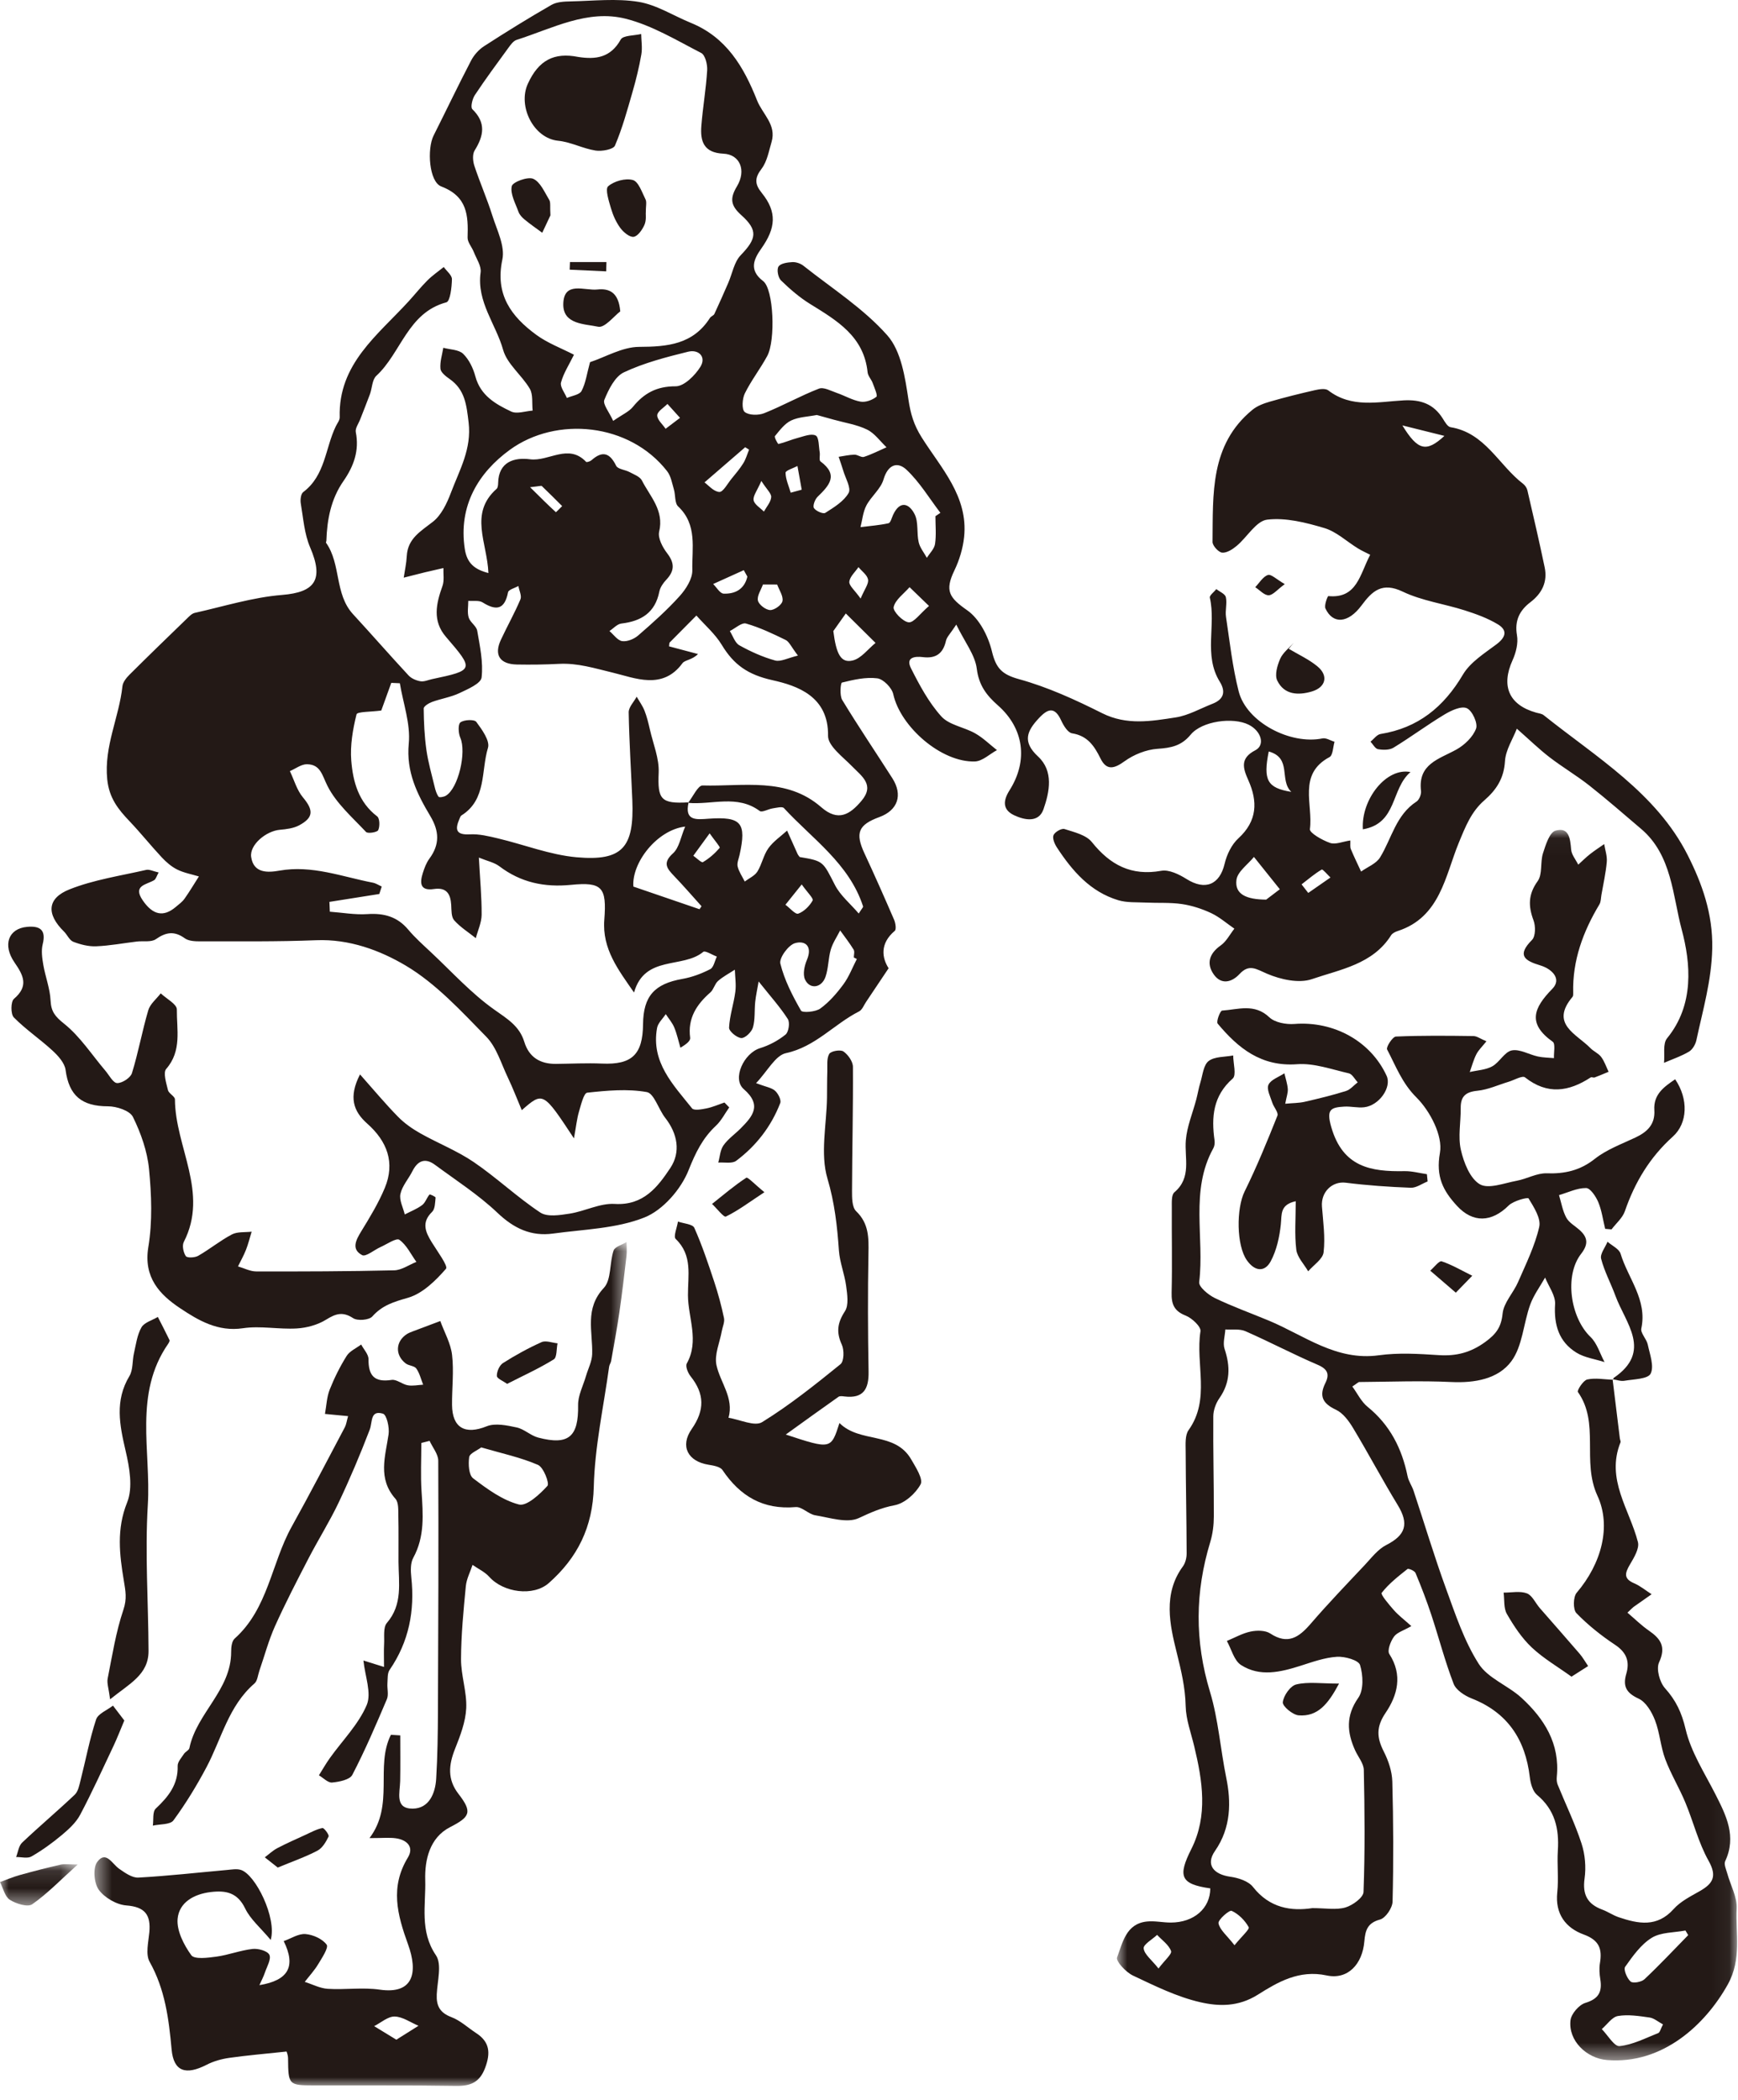 <?xml version="1.0" encoding="UTF-8"?>
<svg width="101px" height="122px" viewBox="0 0 101 122" version="1.1" xmlns="http://www.w3.org/2000/svg" xmlns:xlink="http://www.w3.org/1999/xlink">
    <!-- Generator: Sketch 60 (88103) - https://sketch.com -->
    <title>figure40</title>
    <desc>Created with Sketch.</desc>
    <defs>
        <polygon id="path-1" points="0.907 0.026 36.948 0.026 36.948 71.518 0.907 71.518"></polygon>
        <polygon id="path-3" points="0.489 0.972 31.423 0.972 31.423 50 0.489 50"></polygon>
        <polygon id="path-5" points="0 0.118 4.516 0.118 4.516 2.515 0 2.515"></polygon>
    </defs>
    <g id="页面-1" stroke="none" stroke-width="1" fill="none" fill-rule="evenodd">
        <g id="29-44" transform="translate(-951, -277)">
            <g id="figure40" transform="translate(951, 277)">
                <path d="M45.951,28.625 C46.164,28.567 46.377,28.508 46.59,28.45 C46.507,27.991 46.425,27.532 46.342,27.074 C46.098,27.204 45.649,27.338 45.651,27.465 C45.658,27.854 45.838,28.239 45.951,28.625 M44.244,27.943 C44,28.51 43.75,28.813 43.795,29.063 C43.84,29.311 44.181,29.505 44.393,29.723 C44.545,29.445 44.793,29.174 44.816,28.885 C44.834,28.672 44.558,28.436 44.244,27.943 M50.013,34.776 C50.246,34.222 50.488,33.923 50.445,33.673 C50.4,33.408 50.085,33.189 49.888,32.95 C49.697,33.231 49.388,33.5 49.356,33.798 C49.333,34.023 49.666,34.286 50.013,34.776 M75.638,51.381 C75.767,51.547 75.896,51.713 76.026,51.879 C76.457,51.58 76.887,51.281 77.317,50.982 C77.142,50.819 76.868,50.485 76.809,50.52 C76.394,50.765 76.023,51.085 75.638,51.381 M39.518,24.277 C39.2,23.925 38.993,23.696 38.787,23.468 C38.575,23.687 38.202,23.9 38.194,24.126 C38.185,24.382 38.504,24.649 38.68,24.912 C38.918,24.731 39.155,24.552 39.518,24.277 M30.805,28.306 C31.43,28.923 31.857,29.351 32.305,29.758 C32.312,29.765 32.543,29.527 32.669,29.404 C32.277,29.014 31.888,28.622 31.488,28.24 C31.454,28.208 31.346,28.25 30.805,28.306 M45.164,33.962 C44.889,33.961 44.612,33.96 44.336,33.959 C44.225,34.274 43.982,34.621 44.046,34.896 C44.101,35.134 44.502,35.437 44.757,35.444 C45.005,35.45 45.429,35.147 45.472,34.922 C45.528,34.632 45.281,34.285 45.164,33.962 M41.239,48.417 C40.827,48.982 40.558,49.35 40.29,49.718 C40.481,49.851 40.764,50.138 40.849,50.089 C41.215,49.874 41.546,49.582 41.823,49.26 C41.865,49.212 41.55,48.857 41.239,48.417 M46.59,51.385 C46.174,51.904 45.909,52.235 45.644,52.565 C45.897,52.751 46.222,53.142 46.387,53.083 C46.724,52.961 47.046,52.639 47.225,52.317 C47.289,52.203 46.916,51.847 46.59,51.385 M43.431,33.5 L43.223,33.126 C42.63,33.394 42.037,33.663 41.443,33.931 C41.645,34.127 41.841,34.481 42.05,34.49 C42.745,34.518 43.273,34.21 43.431,33.5 M83.939,25.325 C82.973,25.084 82.234,24.9 81.496,24.716 C82.395,26.183 82.888,26.294 83.939,25.325 M73.73,43.661 C73.395,45.325 73.641,45.782 75.042,46.007 C74.322,45.333 75.097,44.039 73.73,43.661 M40.94,28.027 C41.155,28.18 41.465,28.56 41.8,28.583 C42.018,28.598 42.279,28.099 42.508,27.82 C42.748,27.526 42.996,27.234 43.196,26.913 C43.345,26.673 43.422,26.388 43.531,26.123 C43.455,26.077 43.38,26.03 43.304,25.984 C42.576,26.613 41.848,27.242 40.94,28.027 M53.987,35.205 C53.484,34.719 53.171,34.417 52.857,34.114 C52.527,34.495 52.033,34.836 51.932,35.27 C51.878,35.508 52.464,36.12 52.804,36.156 C53.103,36.187 53.463,35.653 53.987,35.205 M73.58,52.268 C73.692,52.182 74.033,51.923 74.374,51.665 C73.873,51.039 73.372,50.413 72.87,49.787 C72.514,50.228 71.918,50.638 71.854,51.117 C71.743,51.966 72.441,52.259 73.58,52.268 M46.37,38.089 C45.977,37.575 45.864,37.282 45.656,37.181 C44.909,36.816 44.148,36.454 43.353,36.227 C43.102,36.155 42.729,36.506 42.412,36.664 C42.593,36.948 42.709,37.349 42.968,37.493 C43.623,37.858 44.324,38.174 45.044,38.374 C45.367,38.463 45.78,38.229 46.37,38.089 M48.427,36.665 C48.596,37.999 48.863,38.54 49.551,38.374 C50.048,38.254 50.441,37.708 50.88,37.353 C50.305,36.782 49.728,36.212 49.152,35.642 C48.91,35.982 48.669,36.324 48.427,36.665 M40.65,52.825 C40.69,52.767 40.729,52.709 40.768,52.652 C40.238,52.064 39.722,51.465 39.174,50.895 C38.755,50.459 38.489,50.136 39.112,49.576 C39.473,49.25 39.562,48.621 39.818,48.023 C38.168,48.222 36.703,50.134 36.807,51.509 C38.124,51.96 39.388,52.393 40.65,52.825 M35.634,24.454 C36.176,24.079 36.55,23.92 36.777,23.642 C37.43,22.84 38.165,22.441 39.265,22.444 C39.756,22.445 40.39,21.814 40.702,21.311 C41.057,20.734 40.605,20.281 39.984,20.435 C38.719,20.748 37.432,21.08 36.261,21.63 C35.734,21.877 35.367,22.628 35.121,23.229 C35.016,23.486 35.405,23.944 35.634,24.454 M49.794,55.716 L49.618,55.63 C49.618,55.475 49.677,55.284 49.607,55.172 C49.37,54.786 49.089,54.427 48.824,54.058 C48.638,54.427 48.393,54.78 48.279,55.171 C48.129,55.685 48.147,56.252 47.972,56.754 C47.744,57.407 47.054,57.498 46.781,56.907 C46.641,56.603 46.748,56.109 46.893,55.766 C47.227,54.98 46.797,54.624 46.198,54.797 C45.811,54.91 45.268,55.66 45.349,55.987 C45.585,56.942 46.054,57.853 46.548,58.715 C46.628,58.856 47.39,58.796 47.669,58.596 C48.187,58.221 48.63,57.708 49.014,57.187 C49.34,56.745 49.539,56.21 49.794,55.716 M54.36,29.991 C54.456,29.926 54.553,29.86 54.649,29.795 C54.003,28.95 53.445,28.011 52.68,27.292 C52.149,26.794 51.597,26.993 51.343,27.859 C51.18,28.411 50.629,28.835 50.348,29.367 C50.151,29.742 50.114,30.203 50.006,30.625 C50.55,30.558 51.099,30.518 51.633,30.401 C51.753,30.375 51.82,30.084 51.901,29.911 C52.299,29.055 52.836,29.246 53.152,29.877 C53.385,30.34 53.263,30.968 53.387,31.502 C53.46,31.824 53.698,32.108 53.862,32.409 C54.028,32.141 54.296,31.889 54.338,31.603 C54.415,31.076 54.36,30.53 54.36,29.991 M47.468,24.111 C46.946,24.213 46.414,24.222 45.975,24.431 C45.599,24.61 45.311,25.001 45.033,25.338 C44.983,25.399 45.204,25.804 45.239,25.796 C45.619,25.706 45.98,25.542 46.358,25.443 C46.707,25.352 47.144,25.171 47.402,25.304 C47.597,25.403 47.576,25.935 47.635,26.276 C47.665,26.456 47.587,26.738 47.681,26.808 C48.753,27.601 48.184,28.211 47.514,28.861 C47.359,29.011 47.219,29.389 47.3,29.518 C47.41,29.692 47.836,29.876 47.96,29.797 C48.464,29.476 49.037,29.13 49.315,28.641 C49.476,28.357 49.13,27.78 49.001,27.338 C48.923,27.069 48.825,26.806 48.736,26.54 C49.042,26.495 49.347,26.423 49.654,26.416 C49.839,26.412 50.054,26.594 50.207,26.545 C50.657,26.398 51.084,26.178 51.519,25.987 C51.146,25.635 50.828,25.172 50.388,24.958 C49.792,24.667 49.103,24.566 48.454,24.384 C48.124,24.292 47.793,24.201 47.468,24.111 M28.383,33.294 C28.314,31.518 27.244,29.834 28.861,28.399 C28.932,28.336 28.945,28.182 28.948,28.069 C28.97,26.81 29.908,26.566 30.802,26.684 C31.89,26.826 33.032,25.745 34.061,26.834 C34.097,26.871 34.297,26.806 34.375,26.737 C35.011,26.174 35.435,26.306 35.806,27.061 C35.905,27.262 36.33,27.29 36.588,27.429 C36.844,27.567 37.188,27.69 37.304,27.917 C37.777,28.85 38.603,29.649 38.305,30.891 C38.218,31.257 38.506,31.8 38.772,32.146 C39.214,32.72 39.203,33.171 38.719,33.683 C38.539,33.873 38.365,34.125 38.315,34.374 C38.072,35.597 37.269,36.09 36.111,36.227 C35.866,36.255 35.647,36.511 35.416,36.663 C35.661,36.87 35.887,37.209 36.156,37.249 C36.449,37.291 36.847,37.128 37.085,36.922 C37.923,36.196 38.757,35.454 39.497,34.632 C39.863,34.227 40.244,33.629 40.233,33.127 C40.205,31.865 40.538,30.484 39.41,29.425 C39.202,29.23 39.26,28.765 39.162,28.435 C39.055,28.073 38.99,27.661 38.769,27.377 C36.581,24.568 32.332,24.168 29.628,26.134 C27.802,27.462 26.627,29.388 27.011,31.897 C27.138,32.73 27.585,33.086 28.383,33.294 M22.157,41.281 C21.556,41.365 20.76,41.34 20.719,41.503 C20.502,42.374 20.343,43.302 20.413,44.19 C20.511,45.414 20.834,46.606 21.918,47.431 C22.07,47.546 22.081,48.01 21.979,48.231 C21.922,48.357 21.373,48.444 21.271,48.336 C20.471,47.485 19.541,46.675 19.03,45.661 C18.718,45.04 18.631,44.411 17.838,44.402 C17.509,44.398 17.177,44.66 16.846,44.801 C17.093,45.316 17.251,45.905 17.606,46.329 C18.223,47.066 18.233,47.5 17.376,47.955 C17.052,48.126 16.644,48.177 16.269,48.209 C15.461,48.278 14.496,49.085 14.596,49.787 C14.734,50.753 15.576,50.7 16.237,50.583 C18.132,50.249 19.872,50.936 21.664,51.282 C21.845,51.317 22.011,51.43 22.183,51.507 C22.137,51.651 22.089,51.796 22.042,51.94 C21.076,52.093 20.11,52.246 19.144,52.399 C19.152,52.589 19.16,52.779 19.168,52.969 C19.894,53.022 20.626,53.157 21.346,53.109 C22.307,53.044 23.089,53.252 23.725,54.012 C24.122,54.485 24.59,54.899 25.042,55.323 C26.252,56.456 27.38,57.707 28.721,58.656 C29.473,59.19 30.185,59.607 30.466,60.524 C30.743,61.431 31.391,61.818 32.309,61.811 C33.2,61.803 34.093,61.754 34.981,61.793 C36.716,61.868 37.352,61.279 37.369,59.506 C37.385,57.873 38.036,57.159 39.656,56.874 C40.215,56.776 40.769,56.567 41.274,56.308 C41.474,56.205 41.534,55.829 41.658,55.577 C41.387,55.477 40.977,55.21 40.867,55.303 C39.681,56.292 37.467,55.468 36.845,57.665 C35.93,56.342 34.986,55.134 35.118,53.436 C35.264,51.546 34.996,51.231 33.18,51.41 C31.638,51.562 30.266,51.275 29.021,50.331 C28.721,50.104 28.309,50.023 27.828,49.825 C27.896,51.074 27.995,52.11 27.989,53.145 C27.986,53.599 27.77,54.052 27.651,54.505 C27.224,54.166 26.75,53.87 26.393,53.468 C26.22,53.272 26.239,52.882 26.221,52.577 C26.182,51.929 25.947,51.542 25.213,51.652 C24.395,51.774 24.393,51.286 24.571,50.723 C24.663,50.431 24.776,50.127 24.956,49.883 C25.561,49.06 25.531,48.292 25.006,47.413 C24.24,46.13 23.596,44.843 23.755,43.198 C23.864,42.058 23.429,40.865 23.236,39.696 C23.07,39.689 22.904,39.682 22.738,39.674 C22.535,40.236 22.332,40.799 22.157,41.281 M34.288,21.042 C35.195,20.741 36.168,20.157 37.141,20.153 C38.807,20.147 40.276,20.006 41.258,18.47 C41.317,18.376 41.47,18.335 41.514,18.24 C41.793,17.645 42.056,17.042 42.319,16.44 C42.556,15.896 42.66,15.226 43.046,14.826 C43.96,13.878 44.072,13.389 43.079,12.499 C42.468,11.95 42.396,11.54 42.824,10.83 C43.388,9.893 42.996,8.972 42.042,8.929 C40.889,8.877 40.685,8.203 40.758,7.3 C40.844,6.225 41.031,5.157 41.096,4.082 C41.116,3.744 40.982,3.197 40.749,3.078 C39.323,2.345 37.905,1.482 36.376,1.092 C34.151,0.524 32.097,1.656 30.024,2.316 C29.829,2.378 29.669,2.608 29.535,2.792 C28.876,3.694 28.212,4.593 27.595,5.524 C27.448,5.746 27.333,6.231 27.449,6.344 C28.257,7.129 28.115,7.888 27.583,8.742 C27.446,8.962 27.477,9.36 27.566,9.632 C27.888,10.606 28.305,11.55 28.613,12.528 C28.878,13.367 29.359,14.304 29.193,15.08 C28.76,17.118 29.712,18.387 31.163,19.452 C31.821,19.935 32.618,20.229 33.355,20.61 C33.07,21.192 32.746,21.683 32.602,22.222 C32.535,22.474 32.818,22.819 32.943,23.122 C33.237,22.992 33.677,22.939 33.795,22.716 C34.036,22.263 34.103,21.717 34.288,21.042 M40.017,46.615 C39.76,47.72 40.49,47.614 41.179,47.566 C43.079,47.433 43.393,47.802 42.978,49.67 C42.929,49.896 42.817,50.143 42.868,50.348 C42.942,50.652 43.136,50.928 43.279,51.216 C43.529,51.027 43.857,50.886 44.014,50.637 C44.277,50.217 44.367,49.681 44.653,49.282 C44.937,48.884 45.372,48.594 45.74,48.257 C45.941,48.707 46.14,49.158 46.345,49.606 C46.375,49.673 46.427,49.731 46.471,49.792 C47.87,50.025 47.818,50.051 48.525,51.427 C48.835,52.027 49.404,52.493 49.903,53.074 C50.084,52.786 50.171,52.707 50.156,52.661 C49.349,50.175 47.218,48.75 45.555,46.949 C45.458,46.843 45.123,46.934 44.904,46.966 C44.643,47.005 44.286,47.219 44.148,47.117 C42.839,46.147 41.372,46.772 39.985,46.646 C40.268,46.292 40.559,45.627 40.832,45.635 C43.186,45.703 45.699,45.129 47.722,46.896 C48.712,47.761 49.394,47.318 50.059,46.533 C50.848,45.602 50.088,45.107 49.509,44.515 C48.976,43.97 48.111,43.334 48.12,42.75 C48.156,40.452 46.327,39.838 44.888,39.518 C43.453,39.198 42.64,38.618 41.945,37.468 C41.561,36.833 40.969,36.326 40.47,35.762 C39.951,36.284 39.431,36.805 38.915,37.33 C38.893,37.352 38.901,37.405 38.88,37.552 C39.432,37.699 39.998,37.849 40.563,37.999 C40.213,38.351 39.799,38.341 39.66,38.531 C38.505,40.112 36.891,39.387 35.621,39.083 C34.571,38.832 33.578,38.513 32.484,38.57 C31.672,38.612 30.856,38.623 30.043,38.608 C29.044,38.59 28.697,38.053 29.108,37.172 C29.475,36.384 29.905,35.623 30.243,34.823 C30.33,34.617 30.171,34.308 30.125,34.046 C29.917,34.166 29.555,34.255 29.524,34.41 C29.325,35.417 28.846,35.5 28.046,35 C27.832,34.866 27.494,34.934 27.213,34.909 C27.214,35.233 27.146,35.579 27.236,35.876 C27.322,36.158 27.685,36.369 27.732,36.645 C27.888,37.545 28.09,38.476 27.987,39.361 C27.946,39.714 27.183,40.04 26.697,40.27 C26.199,40.506 25.632,40.591 25.108,40.782 C24.917,40.852 24.62,41.035 24.622,41.164 C24.63,41.964 24.667,42.77 24.778,43.562 C24.881,44.284 25.084,44.992 25.256,45.703 C25.305,45.908 25.368,46.125 25.487,46.29 C25.528,46.346 25.786,46.303 25.904,46.234 C26.636,45.812 27.119,43.698 26.749,42.861 C26.633,42.599 26.609,42.077 26.758,41.968 C26.973,41.811 27.564,41.787 27.679,41.941 C28.009,42.386 28.482,43.042 28.358,43.448 C27.948,44.787 28.287,46.456 26.815,47.377 C26.758,47.414 26.731,47.507 26.7,47.577 C26.43,48.195 26.493,48.52 27.306,48.475 C27.847,48.445 28.408,48.585 28.944,48.712 C30.468,49.074 31.966,49.669 33.507,49.806 C36.177,50.042 36.858,49.238 36.746,46.496 C36.677,44.792 36.564,43.091 36.535,41.387 C36.53,41.087 36.837,40.781 36.999,40.478 C37.154,40.749 37.343,41.007 37.456,41.294 C37.595,41.646 37.683,42.02 37.768,42.389 C37.959,43.222 38.313,44.067 38.277,44.893 C38.211,46.437 38.393,46.714 40.017,46.615 M20.921,62.422 C21.728,63.331 22.399,64.138 23.132,64.884 C23.504,65.264 23.961,65.583 24.427,65.846 C25.452,66.424 26.57,66.86 27.537,67.52 C28.87,68.429 30.055,69.557 31.399,70.448 C31.807,70.718 32.543,70.598 33.105,70.511 C33.989,70.373 34.867,69.895 35.723,69.947 C37.397,70.048 38.223,68.959 38.956,67.857 C39.568,66.933 39.378,65.866 38.656,64.944 C38.268,64.449 38.014,63.524 37.584,63.448 C36.463,63.25 35.272,63.359 34.125,63.484 C33.924,63.506 33.763,64.192 33.645,64.59 C33.526,64.995 33.484,65.422 33.354,66.138 C31.56,63.42 31.56,63.42 30.322,64.5 C30.039,63.832 29.799,63.203 29.51,62.598 C29.124,61.79 28.857,60.846 28.259,60.234 C26.803,58.747 25.343,57.15 23.584,56.104 C22.075,55.208 20.292,54.548 18.373,54.626 C16.127,54.717 13.876,54.687 11.628,54.692 C11.328,54.692 10.964,54.676 10.74,54.515 C10.135,54.077 9.647,54.152 9.056,54.566 C8.788,54.753 8.325,54.658 7.952,54.703 C7.163,54.797 6.378,54.947 5.587,54.979 C5.145,54.997 4.677,54.877 4.26,54.717 C4.036,54.631 3.911,54.312 3.719,54.123 C2.691,53.113 2.722,52.191 4.05,51.667 C5.459,51.11 7.001,50.883 8.491,50.541 C8.68,50.497 8.91,50.622 9.219,50.69 C9.1,50.901 9.062,51.075 8.958,51.137 C8.503,51.408 7.694,51.44 8.3,52.318 C8.883,53.163 9.497,53.299 10.212,52.695 C10.389,52.545 10.588,52.404 10.72,52.219 C11.018,51.799 11.281,51.355 11.558,50.921 C11.137,50.793 10.69,50.714 10.301,50.521 C9.966,50.355 9.661,50.091 9.403,49.815 C8.763,49.13 8.177,48.395 7.531,47.716 C6.866,47.019 6.341,46.365 6.231,45.276 C6.038,43.359 6.921,41.684 7.115,39.87 C7.14,39.632 7.343,39.381 7.526,39.198 C8.625,38.104 9.739,37.025 10.854,35.947 C10.992,35.814 11.146,35.647 11.318,35.608 C13.006,35.231 14.685,34.703 16.394,34.565 C18.323,34.41 18.825,33.668 18.022,31.8 C17.685,31.016 17.625,30.109 17.479,29.251 C17.443,29.038 17.482,28.694 17.622,28.589 C18.904,27.628 18.897,26.046 19.514,24.769 C19.598,24.595 19.746,24.415 19.741,24.242 C19.653,21.136 21.96,19.466 23.761,17.491 C24.125,17.092 24.462,16.666 24.845,16.285 C25.132,16 25.471,15.769 25.788,15.514 C25.957,15.751 26.269,15.991 26.263,16.224 C26.253,16.691 26.162,17.505 25.94,17.565 C23.689,18.167 23.311,20.507 21.868,21.836 C21.624,22.062 21.628,22.548 21.497,22.906 C21.317,23.397 21.118,23.881 20.93,24.368 C20.836,24.614 20.633,24.884 20.676,25.104 C20.889,26.178 20.557,27.088 19.961,27.946 C19.234,28.99 19.006,30.179 18.967,31.42 C18.966,31.458 18.93,31.511 18.946,31.532 C19.83,32.779 19.432,34.506 20.515,35.683 C21.6,36.861 22.653,38.069 23.743,39.243 C23.908,39.421 24.189,39.54 24.434,39.581 C24.647,39.617 24.886,39.504 25.112,39.456 C27.555,38.939 27.56,38.911 25.916,37.002 C25.118,36.076 25.343,35.075 25.713,34.046 C25.825,33.732 25.756,33.353 25.769,33.003 C25.419,33.083 25.068,33.16 24.72,33.244 C24.3,33.346 23.881,33.455 23.462,33.561 C23.523,33.145 23.617,32.731 23.638,32.313 C23.691,31.282 24.45,30.869 25.159,30.312 C25.653,29.925 25.975,29.233 26.209,28.615 C26.703,27.307 27.417,26.083 27.232,24.542 C27.11,23.528 27.024,22.641 26.126,22.017 C25.908,21.866 25.617,21.639 25.596,21.425 C25.558,21.027 25.696,20.613 25.761,20.206 C26.154,20.313 26.658,20.307 26.915,20.556 C27.258,20.89 27.499,21.396 27.626,21.871 C27.924,22.984 28.805,23.483 29.708,23.91 C30.04,24.067 30.533,23.884 30.953,23.855 C30.906,23.427 30.986,22.923 30.787,22.584 C30.323,21.795 29.471,21.156 29.238,20.327 C28.818,18.828 27.692,17.532 27.93,15.827 C27.982,15.456 27.686,15.032 27.533,14.639 C27.421,14.353 27.164,14.074 27.173,13.798 C27.215,12.513 27.163,11.415 25.643,10.833 C24.929,10.559 24.809,8.646 25.198,7.875 C25.927,6.427 26.624,4.963 27.373,3.525 C27.543,3.199 27.823,2.882 28.132,2.683 C29.416,1.853 30.718,1.047 32.044,0.286 C32.355,0.107 32.786,0.088 33.163,0.081 C34.481,0.053 35.826,-0.102 37.109,0.108 C38.159,0.28 39.131,0.913 40.143,1.326 C42.209,2.167 43.219,3.875 43.996,5.836 C44.311,6.633 45.134,7.245 44.838,8.247 C44.68,8.78 44.58,9.38 44.26,9.801 C43.845,10.346 43.854,10.697 44.272,11.214 C45.165,12.318 45.086,13.248 44.243,14.438 C43.824,15.03 43.492,15.683 44.347,16.33 C44.961,16.795 45.078,19.77 44.587,20.681 C44.185,21.425 43.656,22.101 43.284,22.857 C43.133,23.164 43.096,23.787 43.277,23.935 C43.52,24.134 44.077,24.14 44.41,24.006 C45.488,23.576 46.509,23 47.59,22.58 C47.865,22.473 48.291,22.713 48.635,22.831 C49.098,22.99 49.538,23.255 50.013,23.336 C50.305,23.386 50.691,23.243 50.93,23.053 C51.016,22.984 50.813,22.524 50.714,22.253 C50.635,22.038 50.441,21.846 50.419,21.632 C50.206,19.543 48.639,18.625 47.082,17.663 C46.466,17.283 45.904,16.797 45.384,16.291 C45.216,16.127 45.129,15.662 45.241,15.487 C45.361,15.301 45.759,15.244 46.041,15.229 C46.256,15.217 46.521,15.306 46.692,15.442 C48.349,16.756 50.181,17.921 51.564,19.483 C52.369,20.393 52.598,21.925 52.793,23.221 C52.918,24.048 53.101,24.681 53.56,25.411 C54.681,27.191 56.274,28.839 56.027,31.199 C55.958,31.862 55.752,32.542 55.462,33.143 C54.887,34.336 55.166,34.729 56.214,35.462 C56.916,35.954 57.432,36.966 57.642,37.839 C57.877,38.814 58.213,39.182 59.214,39.458 C60.882,39.917 62.492,40.655 64.047,41.435 C65.478,42.153 66.902,41.901 68.328,41.681 C69.061,41.567 69.751,41.165 70.458,40.89 C71.117,40.634 71.247,40.192 70.883,39.604 C69.933,38.069 70.677,36.332 70.307,34.724 C70.277,34.594 70.553,34.394 70.685,34.226 C70.879,34.38 71.196,34.506 71.238,34.694 C71.319,35.059 71.19,35.466 71.247,35.842 C71.464,37.292 71.624,38.76 71.985,40.175 C72.44,41.954 74.976,43.285 76.854,42.901 C77.065,42.858 77.319,43.027 77.554,43.097 C77.462,43.402 77.461,43.88 77.263,43.986 C75.401,44.98 76.317,46.744 76.122,48.17 C76.092,48.391 76.843,48.817 77.293,48.973 C77.609,49.083 78.029,48.895 78.471,48.83 C78.48,49.044 78.449,49.204 78.5,49.328 C78.683,49.771 78.895,50.202 79.097,50.637 C79.472,50.368 79.976,50.179 80.199,49.816 C80.875,48.716 81.12,47.347 82.317,46.571 C82.476,46.468 82.602,46.151 82.579,45.954 C82.389,44.379 83.629,44.106 84.635,43.548 C85.109,43.284 85.597,42.818 85.778,42.332 C85.893,42.022 85.555,41.285 85.24,41.146 C84.92,41.003 84.331,41.278 83.944,41.511 C82.936,42.118 81.988,42.824 80.983,43.438 C80.747,43.583 80.374,43.577 80.082,43.527 C79.916,43.499 79.789,43.243 79.644,43.09 C79.838,42.936 80.014,42.679 80.226,42.645 C82.408,42.295 83.899,41.08 85.014,39.195 C85.439,38.476 86.258,37.964 86.958,37.439 C87.507,37.028 87.625,36.622 87.041,36.271 C86.45,35.914 85.777,35.672 85.114,35.46 C83.92,35.08 82.636,34.908 81.519,34.375 C80.317,33.799 79.745,34.334 79.12,35.178 C78.351,36.214 77.461,36.284 77.027,35.356 C76.94,35.17 77.153,34.628 77.191,34.632 C78.868,34.793 79.023,33.365 79.626,32.232 C79.406,32.119 79.148,32.005 78.91,31.859 C78.26,31.46 77.666,30.89 76.963,30.68 C75.889,30.36 74.717,30.062 73.639,30.191 C73.001,30.268 72.479,31.202 71.872,31.711 C71.634,31.912 71.296,32.131 71.023,32.108 C70.812,32.089 70.462,31.705 70.464,31.487 C70.496,28.708 70.303,25.839 72.785,23.807 C73.065,23.577 73.443,23.438 73.799,23.335 C74.663,23.085 75.538,22.868 76.415,22.668 C76.664,22.612 77.022,22.553 77.188,22.681 C78.546,23.726 80.088,23.342 81.57,23.261 C82.565,23.207 83.313,23.469 83.846,24.321 C83.965,24.513 84.122,24.792 84.296,24.82 C86.307,25.145 87.095,27.023 88.505,28.103 C88.621,28.191 88.727,28.343 88.76,28.484 C89.106,29.974 89.453,31.464 89.765,32.962 C89.94,33.803 89.616,34.468 88.934,34.989 C88.306,35.468 88.008,36.059 88.156,36.912 C88.235,37.367 88.099,37.918 87.901,38.354 C87.218,39.857 87.685,40.956 89.271,41.404 C89.42,41.446 89.596,41.461 89.709,41.552 C92.764,43.994 96.245,46.063 98.075,49.68 C98.9,51.311 99.546,53.08 99.503,55.104 C99.463,56.971 98.959,58.672 98.582,60.432 C98.529,60.679 98.358,60.978 98.151,61.1 C97.699,61.368 97.188,61.538 96.701,61.749 C96.75,61.265 96.621,60.636 96.878,60.323 C98.475,58.374 98.252,55.959 97.726,53.996 C97.203,52.042 97.162,49.681 95.376,48.163 C94.379,47.315 93.393,46.453 92.366,45.643 C91.622,45.057 90.799,44.572 90.047,43.994 C89.442,43.528 88.892,42.991 88.148,42.336 C87.917,42.935 87.498,43.568 87.458,44.226 C87.398,45.22 86.964,45.885 86.259,46.499 C85.499,47.159 85.163,48.02 84.77,48.975 C83.989,50.875 83.694,53.292 81.23,54.09 C81.088,54.136 80.917,54.218 80.842,54.336 C79.778,56.027 77.891,56.319 76.238,56.887 C75.48,57.147 74.418,56.909 73.632,56.573 C73.003,56.305 72.599,55.981 72.032,56.591 C71.573,57.085 70.965,57.222 70.538,56.618 C70.097,55.993 70.265,55.403 70.938,54.93 C71.268,54.698 71.472,54.286 71.733,53.955 C71.285,53.647 70.867,53.278 70.382,53.05 C69.848,52.801 69.265,52.61 68.684,52.525 C67.993,52.424 67.281,52.473 66.579,52.439 C66.046,52.413 65.486,52.452 64.987,52.302 C63.357,51.812 62.309,50.596 61.416,49.231 C61.283,49.027 61.146,48.698 61.224,48.519 C61.305,48.334 61.691,48.112 61.86,48.166 C62.421,48.347 63.116,48.506 63.449,48.922 C64.515,50.254 65.74,50.906 67.486,50.592 C67.935,50.512 68.521,50.799 68.949,51.068 C70.035,51.753 70.879,51.407 71.167,50.181 C71.292,49.65 71.573,49.066 71.967,48.706 C73.07,47.695 73.097,46.565 72.542,45.326 C72.225,44.618 72.058,44.051 72.95,43.59 C73.536,43.287 73.297,42.472 72.562,42.104 C71.654,41.651 69.847,41.889 69.192,42.684 C68.656,43.334 68.057,43.453 67.272,43.505 C66.611,43.55 65.889,43.838 65.347,44.231 C64.732,44.677 64.299,44.769 63.953,44.067 C63.592,43.336 63.201,42.748 62.3,42.605 C62.054,42.566 61.805,42.156 61.671,41.864 C61.298,41.048 60.903,41.157 60.377,41.721 C59.681,42.464 59.394,43.09 60.322,43.95 C61.238,44.799 60.994,46.001 60.64,47.017 C60.364,47.808 59.553,47.656 58.935,47.366 C58.254,47.044 58.285,46.519 58.666,45.917 C59.762,44.188 59.504,42.313 57.987,40.978 C57.331,40.4 56.883,39.816 56.764,38.855 C56.664,38.052 56.07,37.31 55.572,36.289 C55.229,36.814 55.022,37.005 54.972,37.231 C54.805,37.975 54.382,38.271 53.631,38.178 C53.171,38.121 52.617,38.183 52.936,38.818 C53.433,39.805 53.972,40.814 54.703,41.623 C55.16,42.128 56.028,42.243 56.669,42.607 C57.128,42.867 57.515,43.251 57.935,43.581 C57.51,43.811 57.09,44.225 56.656,44.24 C54.71,44.307 52.327,42.229 51.91,40.332 C51.828,39.958 51.336,39.456 50.982,39.411 C50.313,39.325 49.598,39.493 48.928,39.657 C48.847,39.676 48.785,40.406 48.944,40.668 C49.877,42.205 50.886,43.695 51.854,45.21 C52.48,46.188 52.176,47.078 51.103,47.471 C49.872,47.921 49.688,48.4 50.237,49.581 C50.831,50.857 51.401,52.145 51.959,53.437 C52.042,53.63 52.097,53.997 51.996,54.083 C51.108,54.834 51.263,55.668 51.64,56.254 C51.127,57.022 50.73,57.616 50.332,58.208 C50.202,58.399 50.107,58.668 49.925,58.761 C48.473,59.496 47.388,60.818 45.673,61.187 C45.058,61.319 44.61,62.222 43.937,62.931 C44.519,63.151 44.844,63.193 45.042,63.374 C45.222,63.536 45.411,63.907 45.342,64.087 C44.817,65.446 43.944,66.573 42.783,67.441 C42.544,67.621 42.094,67.518 41.741,67.545 C41.835,67.208 41.851,66.816 42.042,66.546 C42.304,66.173 42.704,65.898 43.032,65.569 C43.736,64.864 44.302,64.215 43.221,63.276 C42.532,62.678 43.224,61.186 44.172,60.896 C44.7,60.734 45.223,60.454 45.651,60.107 C45.833,59.96 45.913,59.409 45.783,59.206 C45.339,58.514 44.781,57.896 44.086,57.022 C44.001,57.52 43.923,57.864 43.887,58.212 C43.836,58.707 43.89,59.227 43.755,59.694 C43.679,59.958 43.303,60.322 43.079,60.31 C42.818,60.295 42.358,59.91 42.368,59.705 C42.402,59.007 42.64,58.322 42.732,57.624 C42.788,57.204 42.718,56.767 42.704,56.338 C42.375,56.553 42.018,56.737 41.726,56.995 C41.532,57.166 41.474,57.491 41.28,57.66 C40.476,58.362 39.957,59.164 40.107,60.292 C40.128,60.445 39.964,60.624 39.54,60.872 C39.424,60.477 39.339,60.069 39.181,59.691 C39.066,59.414 38.856,59.176 38.689,58.92 C38.515,59.187 38.237,59.434 38.184,59.723 C37.822,61.715 39.124,63.025 40.218,64.396 C40.329,64.535 40.781,64.453 41.059,64.396 C41.415,64.324 41.754,64.172 42.1,64.055 C42.193,64.15 42.286,64.245 42.378,64.34 C42.123,64.699 41.918,65.112 41.602,65.407 C40.826,66.132 40.417,66.977 40.016,67.985 C39.576,69.094 38.525,70.307 37.447,70.735 C35.811,71.385 33.927,71.423 32.139,71.669 C30.867,71.844 29.863,71.372 28.908,70.462 C27.807,69.416 26.504,68.58 25.274,67.672 C24.706,67.253 24.273,67.431 23.966,68.045 C23.741,68.493 23.372,68.898 23.27,69.366 C23.191,69.728 23.427,70.158 23.522,70.558 C23.862,70.381 24.229,70.242 24.531,70.015 C24.72,69.874 24.798,69.59 24.96,69.4 C24.982,69.374 25.318,69.528 25.313,69.579 C25.284,69.864 25.287,70.237 25.111,70.408 C24.481,71.02 24.719,71.572 25.09,72.174 C25.408,72.693 26.054,73.557 25.917,73.715 C25.313,74.41 24.552,75.156 23.707,75.4 C22.891,75.635 22.216,75.832 21.637,76.485 C21.448,76.698 20.779,76.752 20.523,76.585 C19.916,76.187 19.513,76.322 18.951,76.67 C18.461,76.974 17.83,77.147 17.249,77.182 C16.209,77.245 15.138,77.016 14.119,77.169 C12.66,77.389 11.518,76.707 10.464,76.004 C9.281,75.217 8.328,74.215 8.62,72.451 C8.864,70.978 8.806,69.424 8.661,67.927 C8.56,66.888 8.189,65.835 7.725,64.893 C7.546,64.528 6.78,64.276 6.281,64.276 C4.749,64.276 4.009,63.655 3.811,62.164 C3.758,61.759 3.382,61.343 3.054,61.041 C2.327,60.37 1.493,59.812 0.803,59.11 C0.615,58.919 0.621,58.194 0.81,58.033 C1.677,57.294 1.369,56.678 0.847,55.924 C0.134,54.893 0.494,53.948 1.572,53.85 C2.296,53.783 2.695,54.002 2.482,54.856 C2.388,55.23 2.449,55.662 2.516,56.055 C2.636,56.751 2.906,57.434 2.939,58.13 C2.971,58.78 3.204,59.06 3.727,59.478 C4.656,60.22 5.332,61.277 6.117,62.2 C6.342,62.463 6.571,62.919 6.808,62.926 C7.099,62.934 7.584,62.62 7.668,62.348 C8.04,61.146 8.261,59.899 8.617,58.693 C8.725,58.327 9.093,58.038 9.341,57.713 C9.67,58.025 10.281,58.34 10.277,58.649 C10.265,59.811 10.578,61.051 9.66,62.102 C9.468,62.321 9.663,62.925 9.76,63.333 C9.807,63.535 10.165,63.693 10.166,63.873 C10.18,66.641 12.152,69.289 10.681,72.156 C10.573,72.368 10.655,72.77 10.799,72.98 C10.877,73.093 11.325,73.073 11.519,72.961 C12.189,72.577 12.795,72.078 13.476,71.72 C13.799,71.551 14.237,71.606 14.624,71.559 C14.515,71.914 14.427,72.276 14.292,72.62 C14.163,72.949 13.986,73.258 13.83,73.577 C14.181,73.678 14.533,73.868 14.885,73.869 C17.559,73.875 20.234,73.868 22.908,73.805 C23.342,73.794 23.767,73.486 24.197,73.315 C23.878,72.872 23.629,72.331 23.208,72.031 C23.031,71.906 22.487,72.287 22.117,72.451 C21.748,72.615 21.259,73.036 21.045,72.922 C20.409,72.585 20.674,72.061 20.988,71.547 C21.49,70.731 21.994,69.901 22.361,69.02 C22.974,67.547 22.497,66.305 21.339,65.279 C20.533,64.564 20.245,63.741 20.921,62.422" id="Fill-1" fill="#231916"></path>
                <g id="编组" transform="translate(64, 48.19)">
                    <mask id="mask-2" fill="white">
                        <use xlink:href="#path-1"></use>
                    </mask>
                    <g id="Clip-4"></g>
                    <path d="M3.324,66.178 C3.689,65.691 4.116,65.338 4.053,65.163 C3.921,64.8 3.528,64.532 3.243,64.225 C2.964,64.489 2.437,64.779 2.462,65.01 C2.499,65.36 2.921,65.668 3.324,66.178 L3.324,66.178 Z M7.741,64.827 C8.156,64.314 8.632,63.895 8.565,63.777 C8.348,63.385 7.977,63.011 7.575,62.828 C7.44,62.767 6.773,63.35 6.811,63.551 C6.883,63.931 7.289,64.247 7.741,64.827 L7.741,64.827 Z M32.641,69.426 C32.355,69.273 32.121,69.062 31.863,69.026 C31.255,68.94 30.617,68.837 30.025,68.938 C29.678,68.996 29.395,69.432 29.084,69.698 C29.43,70.049 29.81,70.72 30.117,70.688 C30.885,70.61 31.624,70.222 32.363,69.93 C32.466,69.889 32.504,69.685 32.641,69.426 L32.641,69.426 Z M34.106,64.239 C34.053,64.15 33.999,64.061 33.945,63.971 C33.283,64.098 32.522,64.064 31.987,64.395 C31.359,64.782 30.883,65.458 30.442,66.08 C30.335,66.233 30.548,66.753 30.759,66.936 C30.896,67.055 31.389,66.966 31.565,66.802 C32.441,65.978 33.264,65.099 34.106,64.239 L34.106,64.239 Z M12.265,62.67 C13.035,62.67 13.651,62.788 14.186,62.632 C14.605,62.51 15.226,62.057 15.238,61.733 C15.326,59.371 15.305,57.005 15.255,54.643 C15.247,54.257 14.919,53.88 14.746,53.495 C14.276,52.449 14.202,51.495 14.935,50.449 C15.255,49.993 15.216,49.13 15.036,48.546 C14.948,48.263 14.149,48.038 13.69,48.068 C12.978,48.114 12.272,48.369 11.581,48.589 C10.412,48.961 9.213,49.25 8.118,48.545 C7.712,48.283 7.562,47.625 7.296,47.148 C7.756,46.958 8.203,46.7 8.682,46.601 C9.043,46.526 9.53,46.526 9.816,46.713 C10.846,47.39 11.49,46.933 12.167,46.149 C13.174,44.981 14.244,43.866 15.303,42.743 C15.695,42.326 16.067,41.826 16.556,41.576 C17.693,40.999 17.892,40.345 17.224,39.25 C16.327,37.779 15.519,36.251 14.63,34.775 C14.383,34.364 14.046,33.907 13.637,33.715 C12.869,33.357 12.642,32.926 13.019,32.168 C13.273,31.657 13.16,31.354 12.576,31.104 C11.157,30.496 9.789,29.772 8.375,29.152 C8.036,29.003 7.599,29.077 7.208,29.05 C7.185,29.428 7.052,29.845 7.163,30.179 C7.503,31.199 7.502,32.13 6.861,33.047 C6.655,33.34 6.51,33.744 6.508,34.1 C6.492,36.037 6.545,37.975 6.539,39.913 C6.538,40.408 6.476,40.922 6.333,41.395 C5.449,44.305 5.417,47.133 6.32,50.116 C6.797,51.691 6.923,53.436 7.262,55.103 C7.542,56.475 7.554,57.986 6.607,59.347 C6.045,60.156 6.536,60.713 7.498,60.847 C7.964,60.911 8.549,61.101 8.815,61.441 C9.784,62.675 11.043,62.856 12.265,62.67 L12.265,62.67 Z M29.712,31.941 C29.852,33.088 29.992,34.236 30.134,35.382 C30.143,35.459 30.195,35.548 30.171,35.61 C29.31,37.758 30.693,39.493 31.184,41.4 C31.281,41.775 30.956,42.306 30.721,42.705 C30.437,43.192 30.328,43.527 30.966,43.798 C31.328,43.952 31.642,44.219 31.979,44.434 C31.629,44.68 31.278,44.925 30.929,45.173 C30.868,45.217 30.818,45.277 30.576,45.504 C31.001,45.865 31.384,46.246 31.822,46.548 C32.512,47.024 32.829,47.49 32.413,48.392 C32.237,48.774 32.447,49.548 32.759,49.895 C33.396,50.605 33.729,51.312 33.955,52.273 C34.264,53.597 35.056,54.815 35.687,56.054 C36.318,57.294 36.928,58.507 36.255,59.943 C36.171,60.123 36.312,60.422 36.377,60.658 C36.564,61.338 36.956,62.025 36.923,62.691 C36.85,64.158 37.228,65.625 36.409,67.101 C35.119,69.422 32.627,71.767 29.384,71.496 C28.196,71.397 27.129,70.372 27.266,69.187 C27.31,68.809 27.761,68.288 28.13,68.176 C28.902,67.943 29.115,67.534 28.999,66.807 C28.95,66.503 28.926,66.181 28.975,65.881 C29.115,65.053 28.949,64.538 28.034,64.203 C26.994,63.824 26.363,63.013 26.497,61.757 C26.583,60.952 26.478,60.129 26.531,59.318 C26.612,58.05 26.358,56.955 25.322,56.093 C25.067,55.881 24.944,55.421 24.901,55.059 C24.643,52.883 23.62,51.314 21.523,50.489 C21.116,50.328 20.617,50.006 20.474,49.637 C19.97,48.328 19.618,46.961 19.177,45.627 C18.905,44.806 18.594,43.997 18.26,43.199 C18.206,43.072 17.852,42.919 17.79,42.97 C17.256,43.394 16.706,43.823 16.294,44.353 C16.219,44.449 16.72,45.037 17.002,45.358 C17.267,45.659 17.595,45.906 18.017,46.285 C17.563,46.547 17.184,46.651 17.007,46.899 C16.81,47.173 16.606,47.702 16.738,47.907 C17.527,49.131 17.213,50.306 16.517,51.33 C15.964,52.145 16.007,52.771 16.416,53.574 C16.686,54.104 16.895,54.727 16.911,55.315 C16.974,57.64 16.983,59.968 16.926,62.293 C16.917,62.66 16.521,63.245 16.198,63.333 C15.457,63.532 15.341,63.97 15.286,64.604 C15.173,65.936 14.319,66.845 13.094,66.581 C11.491,66.237 10.246,66.974 9.097,67.699 C7.962,68.413 6.831,68.384 5.756,68.138 C4.4,67.828 3.109,67.188 1.839,66.588 C1.432,66.397 0.834,65.75 0.915,65.537 C1.24,64.68 1.434,63.574 2.651,63.448 C3.106,63.4 3.577,63.51 4.04,63.509 C5.388,63.506 6.329,62.682 6.333,61.523 C4.59,61.277 4.437,60.815 5.234,59.232 C6.203,57.306 5.884,55.272 5.399,53.266 C5.214,52.492 4.921,51.717 4.903,50.938 C4.879,49.852 4.641,48.866 4.38,47.815 C3.982,46.219 3.573,44.407 4.74,42.819 C4.887,42.618 4.96,42.316 4.959,42.061 C4.953,40.084 4.91,38.109 4.902,36.132 C4.901,35.714 4.858,35.197 5.073,34.896 C6.355,33.1 5.461,31.056 5.763,29.155 C5.805,28.893 5.27,28.39 4.905,28.246 C4.232,27.983 4.07,27.582 4.086,26.912 C4.126,25.266 4.087,23.618 4.097,21.972 C4.099,21.668 4.069,21.233 4.245,21.083 C5.263,20.219 4.825,19.103 4.912,18.055 C4.978,17.255 5.31,16.478 5.518,15.688 C5.605,15.359 5.658,15.021 5.759,14.696 C5.891,14.263 5.937,13.684 6.238,13.454 C6.591,13.186 7.178,13.226 7.664,13.132 C7.666,13.592 7.863,14.275 7.636,14.473 C6.489,15.48 6.39,16.711 6.581,18.069 C6.601,18.216 6.58,18.396 6.51,18.523 C5.139,20.994 6.005,23.713 5.688,26.3 C5.655,26.574 6.218,27.04 6.596,27.224 C7.618,27.718 8.692,28.102 9.741,28.539 C11.807,29.401 13.65,30.893 16.131,30.55 C17.272,30.392 18.458,30.467 19.616,30.542 C20.633,30.608 21.47,30.392 22.316,29.775 C22.939,29.32 23.242,28.921 23.321,28.124 C23.385,27.493 23.947,26.924 24.219,26.298 C24.676,25.245 25.197,24.196 25.449,23.09 C25.561,22.598 25.136,21.942 24.829,21.437 C24.781,21.358 23.948,21.574 23.672,21.849 C22.687,22.829 21.595,22.878 20.667,21.866 C19.865,20.993 19.43,20.18 19.679,18.782 C19.854,17.799 19.105,16.36 18.319,15.577 C17.472,14.736 17.114,13.742 16.608,12.782 C16.538,12.647 16.928,12.042 17.12,12.033 C18.619,11.967 20.122,11.984 21.624,12.004 C21.829,12.006 22.032,12.163 22.38,12.309 C22.139,12.612 21.921,12.815 21.794,13.064 C21.629,13.388 21.536,13.749 21.412,14.094 C21.851,13.991 22.339,13.973 22.719,13.763 C23.143,13.529 23.432,12.924 23.852,12.839 C24.314,12.746 24.855,13.079 25.369,13.191 C25.674,13.258 25.993,13.257 26.305,13.286 C26.289,12.96 26.4,12.455 26.235,12.337 C24.76,11.286 25.104,10.387 26.212,9.257 C26.782,8.674 26.171,8.097 25.508,7.898 C24.582,7.62 24.146,7.309 25.029,6.419 C25.239,6.208 25.242,5.618 25.118,5.285 C24.807,4.454 24.804,3.773 25.359,3.001 C25.648,2.599 25.5,1.909 25.666,1.387 C25.821,0.903 26.046,0.172 26.392,0.071 C27.181,-0.158 27.251,0.536 27.303,1.166 C27.328,1.469 27.571,1.753 27.716,2.046 C27.945,1.839 28.164,1.62 28.406,1.43 C28.668,1.223 28.951,1.042 29.224,0.85 C29.28,1.196 29.404,1.548 29.375,1.886 C29.318,2.528 29.175,3.161 29.064,3.797 C29.031,3.986 29.038,4.201 28.945,4.356 C27.995,5.941 27.372,7.619 27.423,9.499 C27.425,9.574 27.427,9.674 27.385,9.725 C26.053,11.302 27.614,11.876 28.422,12.703 C28.609,12.895 28.89,13.007 29.048,13.217 C29.237,13.47 29.341,13.788 29.48,14.079 C29.211,14.19 28.943,14.308 28.669,14.409 C28.602,14.434 28.494,14.372 28.441,14.406 C27.167,15.239 25.92,15.429 24.622,14.404 C24.468,14.282 23.992,14.564 23.667,14.661 C23.063,14.843 22.47,15.121 21.855,15.182 C21.168,15.25 20.878,15.511 20.886,16.189 C20.895,17.002 20.72,17.849 20.896,18.618 C21.064,19.353 21.424,20.277 21.995,20.614 C22.499,20.91 23.418,20.544 24.143,20.411 C24.73,20.303 25.305,19.961 25.878,19.979 C26.935,20.013 27.82,19.818 28.681,19.137 C29.366,18.596 30.234,18.28 31.038,17.9 C31.727,17.575 32.191,17.138 32.138,16.305 C32.081,15.389 32.698,14.958 33.348,14.515 C34.127,15.663 34.081,17.066 33.212,17.846 C31.879,19.043 31.004,20.5 30.426,22.179 C30.289,22.574 29.915,22.886 29.65,23.237 C29.526,23.226 29.403,23.215 29.28,23.204 C29.153,22.684 29.083,22.141 28.88,21.653 C28.741,21.324 28.418,20.836 28.173,20.834 C27.649,20.829 27.123,21.093 26.598,21.246 C26.733,21.687 26.807,22.159 27.022,22.555 C27.179,22.844 27.523,23.032 27.784,23.263 C28.271,23.696 28.321,24.092 27.883,24.656 C26.897,25.921 27.258,28.362 28.428,29.485 C28.813,29.854 28.978,30.451 29.244,30.946 C28.694,30.769 28.083,30.691 27.606,30.395 C26.588,29.762 26.296,28.781 26.37,27.582 C26.401,27.08 25.997,26.552 25.79,26.035 C25.496,26.559 25.124,27.055 24.923,27.613 C24.529,28.706 24.48,30.022 23.826,30.902 C23.063,31.927 21.706,32.169 20.342,32.104 C18.563,32.019 16.778,32.091 14.996,32.104 C14.931,32.104 14.868,32.182 14.587,32.365 C14.88,32.765 15.105,33.244 15.475,33.545 C16.776,34.6 17.47,35.969 17.797,37.574 C17.856,37.87 18.052,38.136 18.148,38.427 C18.779,40.328 19.353,42.25 20.04,44.131 C20.581,45.616 21.092,47.158 21.931,48.475 C22.468,49.318 23.634,49.733 24.416,50.45 C25.742,51.666 26.659,53.114 26.47,55.034 C26.456,55.185 26.463,55.355 26.518,55.491 C26.982,56.634 27.526,57.749 27.907,58.917 C28.114,59.551 28.177,60.29 28.084,60.951 C27.952,61.892 28.258,62.44 29.115,62.758 C29.441,62.879 29.735,63.086 30.063,63.198 C31.201,63.582 32.293,63.805 33.26,62.724 C33.657,62.279 34.244,61.987 34.777,61.683 C35.542,61.246 35.8,60.828 35.29,59.919 C34.7,58.868 34.408,57.653 33.938,56.529 C33.583,55.675 33.094,54.874 32.771,54.011 C32.5,53.283 32.455,52.472 32.174,51.749 C31.988,51.271 31.65,50.696 31.225,50.5 C30.503,50.167 30.297,49.777 30.508,49.056 C30.717,48.343 30.525,47.818 29.861,47.375 C29.053,46.839 28.28,46.224 27.608,45.53 C27.406,45.32 27.419,44.588 27.626,44.346 C29.064,42.66 29.653,40.489 28.832,38.713 C27.904,36.705 28.982,34.5 27.695,32.683 C27.635,32.598 28.004,32.009 28.239,31.957 C28.716,31.852 29.238,31.955 29.741,31.973 L29.712,31.941 Z" id="Fill-3" fill="#231916" mask="url(#mask-2)"></path>
                </g>
                <g id="编组" transform="translate(5, 71.19)">
                    <mask id="mask-4" fill="white">
                        <use xlink:href="#path-3"></use>
                    </mask>
                    <g id="Clip-6"></g>
                    <path d="M18.033,47.315 C18.52,47.009 18.92,46.757 19.319,46.506 C18.858,46.313 18.4,45.979 17.934,45.968 C17.542,45.96 17.14,46.327 16.743,46.527 C17.126,46.761 17.509,46.995 18.033,47.315 M22.966,12.903 C22.727,13.084 22.297,13.249 22.265,13.468 C22.209,13.874 22.24,14.505 22.496,14.7 C23.311,15.319 24.197,15.971 25.157,16.22 C25.605,16.336 26.367,15.629 26.813,15.138 C26.943,14.995 26.587,14.058 26.264,13.919 C25.256,13.482 24.157,13.251 22.966,12.903 M11.637,48.004 C10.406,48.136 9.362,48.222 8.326,48.37 C7.877,48.434 7.414,48.562 7.012,48.769 C5.804,49.39 5.092,49.175 4.973,47.884 C4.81,46.105 4.594,44.393 3.696,42.791 C3.45,42.352 3.624,41.651 3.678,41.077 C3.771,40.068 3.435,39.598 2.342,39.514 C1.771,39.471 1.073,39.064 0.738,38.601 C0.461,38.216 0.391,37.332 0.652,36.983 C1.154,36.308 1.514,37.099 1.924,37.384 C2.26,37.618 2.677,37.917 3.041,37.896 C4.764,37.802 6.482,37.606 8.202,37.452 C8.464,37.429 8.747,37.376 8.988,37.447 C9.844,37.699 11.101,40.252 10.731,41.518 C10.139,40.81 9.552,40.322 9.25,39.696 C8.803,38.768 8.137,38.631 7.25,38.736 C6.261,38.853 5.413,39.342 5.322,40.285 C5.257,40.974 5.681,41.802 6.115,42.405 C6.296,42.658 7.075,42.558 7.565,42.491 C8.277,42.394 8.966,42.123 9.678,42.042 C10.004,42.005 10.548,42.157 10.655,42.383 C10.772,42.631 10.512,43.068 10.394,43.416 C10.319,43.641 10.205,43.853 10.075,44.145 C11.767,43.867 12.212,43.058 11.487,41.586 C11.919,41.434 12.349,41.143 12.753,41.177 C13.193,41.213 13.737,41.457 13.983,41.794 C14.108,41.966 13.711,42.562 13.489,42.93 C13.269,43.295 12.973,43.615 12.71,43.955 C13.155,44.096 13.595,44.331 14.048,44.359 C15.052,44.422 16.079,44.264 17.066,44.407 C19.038,44.692 19.3,43.397 18.713,41.779 C18.084,40.044 17.66,38.448 18.703,36.731 C19.077,36.117 18.647,35.699 17.992,35.611 C17.625,35.562 17.246,35.602 16.472,35.602 C17.934,33.672 16.79,31.443 17.717,29.6 C17.897,29.612 18.078,29.624 18.26,29.635 C18.26,30.52 18.272,31.404 18.255,32.288 C18.241,32.96 17.928,33.898 18.984,33.89 C19.929,33.884 20.298,33.011 20.348,32.148 C20.428,30.834 20.444,29.515 20.45,28.198 C20.471,23.357 20.49,18.516 20.468,13.676 C20.466,13.291 20.139,12.908 19.965,12.523 C19.804,12.563 19.645,12.603 19.485,12.644 C19.485,13.581 19.436,14.52 19.497,15.454 C19.583,16.776 19.695,18.075 19.018,19.312 C18.848,19.622 18.862,20.073 18.902,20.448 C19.111,22.394 18.766,24.195 17.64,25.831 C17.505,26.028 17.534,26.348 17.514,26.614 C17.493,26.922 17.594,27.272 17.481,27.536 C16.851,29.017 16.217,30.503 15.474,31.929 C15.326,32.213 14.713,32.334 14.299,32.373 C14.058,32.395 13.79,32.104 13.533,31.954 C13.744,31.619 13.939,31.273 14.17,30.951 C14.9,29.928 15.833,28.997 16.311,27.87 C16.605,27.176 16.211,26.192 16.12,25.285 C16.378,25.365 16.745,25.48 17.316,25.658 C17.316,25.128 17.299,24.728 17.321,24.33 C17.346,23.912 17.257,23.365 17.482,23.102 C18.411,22.024 18.167,20.78 18.158,19.556 C18.152,18.667 18.171,17.777 18.149,16.887 C18.141,16.548 18.172,16.106 17.981,15.89 C16.937,14.711 17.391,13.435 17.582,12.14 C17.639,11.747 17.472,11.008 17.256,10.944 C16.502,10.72 16.656,11.43 16.484,11.877 C15.934,13.312 15.334,14.731 14.675,16.119 C14.149,17.224 13.491,18.266 12.928,19.354 C12.255,20.653 11.581,21.954 10.981,23.288 C10.608,24.12 10.373,25.013 10.073,25.878 C9.985,26.132 9.963,26.467 9.785,26.621 C8.28,27.92 7.875,29.832 7,31.483 C6.432,32.553 5.796,33.597 5.08,34.572 C4.891,34.829 4.292,34.784 3.882,34.877 C3.93,34.541 3.855,34.072 4.05,33.889 C4.782,33.2 5.358,32.49 5.324,31.408 C5.317,31.177 5.548,30.93 5.692,30.708 C5.775,30.58 5.98,30.5 6.006,30.373 C6.425,28.338 8.44,26.999 8.433,24.777 C8.432,24.517 8.469,24.159 8.635,24.011 C10.585,22.271 10.767,19.639 11.948,17.514 C13.01,15.604 14.016,13.663 15.04,11.731 C15.125,11.569 15.146,11.374 15.228,11.086 C14.799,11.045 14.447,11.011 13.884,10.958 C13.974,10.461 13.99,9.973 14.159,9.546 C14.428,8.869 14.758,8.205 15.145,7.588 C15.324,7.303 15.702,7.142 15.989,6.925 C16.138,7.21 16.418,7.496 16.415,7.779 C16.405,8.741 16.762,9.134 17.758,8.982 C18.047,8.937 18.374,9.238 18.698,9.294 C18.985,9.345 19.292,9.276 19.591,9.259 C19.464,8.942 19.385,8.59 19.192,8.319 C19.078,8.158 18.756,8.162 18.578,8.025 C17.94,7.536 17.986,6.731 18.659,6.31 C18.758,6.25 18.868,6.207 18.976,6.166 C19.512,5.962 20.05,5.762 20.586,5.56 C20.824,6.216 21.193,6.858 21.271,7.532 C21.382,8.487 21.261,9.467 21.269,10.436 C21.281,11.784 22.045,12.177 23.285,11.676 C23.779,11.477 24.457,11.622 25.023,11.743 C25.461,11.836 25.834,12.215 26.271,12.331 C28.053,12.8 28.624,12.279 28.595,10.451 C28.585,9.887 28.89,9.319 29.054,8.752 C29.178,8.329 29.4,7.91 29.413,7.483 C29.452,6.172 28.96,4.846 30.088,3.639 C30.536,3.161 30.416,2.181 30.658,1.464 C30.734,1.241 31.15,1.132 31.411,0.972 C31.412,1.238 31.439,1.507 31.409,1.769 C31.282,2.867 31.153,3.964 30.994,5.057 C30.857,6.002 30.68,6.94 30.515,7.88 C30.496,7.993 30.415,8.095 30.399,8.208 C30.079,10.538 29.562,12.863 29.506,15.2 C29.448,17.536 28.561,19.308 26.894,20.783 C25.993,21.581 24.252,21.338 23.433,20.424 C23.174,20.134 22.788,19.958 22.461,19.729 C22.325,20.142 22.11,20.547 22.07,20.969 C21.935,22.379 21.796,23.794 21.792,25.208 C21.789,26.158 22.137,27.114 22.094,28.056 C22.056,28.856 21.743,29.664 21.441,30.424 C21.072,31.353 20.991,32.192 21.643,33.033 C22.473,34.102 22.313,34.372 21.147,34.97 C19.963,35.579 19.677,36.883 19.711,38.033 C19.753,39.481 19.374,40.998 20.333,42.409 C20.69,42.934 20.416,43.909 20.381,44.677 C20.35,45.341 20.556,45.747 21.228,46.002 C21.754,46.2 22.194,46.62 22.677,46.935 C23.467,47.45 23.513,48.094 23.195,48.945 C22.877,49.794 22.349,50.012 21.508,50 C18.756,49.958 16.002,49.974 13.249,49.97 C11.776,49.967 11.752,49.942 11.74,48.405 C11.739,48.292 11.714,48.174 11.678,48.066 C11.655,47.998 11.592,47.942 11.637,48.004" id="Fill-5" fill="#231916" mask="url(#mask-4)"></path>
                </g>
                <path d="M45.663,83.346 C48.292,84.21 48.292,84.21 48.783,82.676 C49.975,83.866 52.005,83.154 52.951,84.788 C53.217,85.247 53.661,85.935 53.499,86.236 C53.209,86.775 52.567,87.346 51.988,87.453 C51.215,87.598 50.6,87.876 49.904,88.2 C49.23,88.513 48.227,88.176 47.383,88.038 C46.982,87.974 46.6,87.529 46.236,87.56 C44.348,87.723 43.011,86.931 41.986,85.409 C41.851,85.209 41.453,85.146 41.164,85.098 C39.984,84.907 39.499,84.027 40.196,83.027 C40.963,81.926 40.945,80.978 40.131,79.96 C39.977,79.767 39.821,79.38 39.91,79.22 C40.649,77.899 39.988,76.575 39.979,75.259 C39.971,74.121 40.264,72.937 39.267,71.983 C39.121,71.843 39.345,71.319 39.398,70.972 C39.726,71.088 40.25,71.117 40.348,71.335 C40.801,72.351 41.155,73.413 41.506,74.471 C41.734,75.16 41.924,75.866 42.073,76.575 C42.123,76.81 41.992,77.08 41.946,77.335 C41.827,77.999 41.503,78.708 41.637,79.318 C41.858,80.334 42.662,81.216 42.336,82.372 C42.998,82.475 43.854,82.893 44.288,82.625 C45.891,81.636 47.375,80.448 48.843,79.259 C49.052,79.089 49.063,78.437 48.919,78.121 C48.587,77.397 48.665,76.851 49.101,76.182 C49.333,75.826 49.236,75.206 49.173,74.72 C49.081,74.022 48.799,73.344 48.751,72.647 C48.653,71.232 48.502,69.879 48.086,68.475 C47.658,67.033 48.035,65.353 48.059,63.777 C48.066,63.274 48.06,62.77 48.077,62.267 C48.089,61.914 48.03,61.506 48.189,61.231 C48.286,61.065 48.837,60.968 49.013,61.088 C49.282,61.273 49.564,61.671 49.566,61.98 C49.582,64.381 49.52,66.782 49.513,69.183 C49.512,69.587 49.512,70.139 49.753,70.37 C50.496,71.084 50.485,71.91 50.468,72.828 C50.425,75.115 50.434,77.403 50.475,79.689 C50.494,80.701 50.178,81.267 49.072,81.133 C48.958,81.119 48.809,81.096 48.728,81.153 C47.764,81.83 46.809,82.523 45.663,83.346" id="Fill-7" fill="#231916"></path>
                <path d="M82.963,68.641 C82.635,68.77 82.305,69.019 81.983,69.007 C80.721,68.959 79.456,68.872 78.203,68.714 C77.428,68.617 76.757,69.241 76.823,70.101 C76.891,70.986 77.02,71.886 76.918,72.755 C76.873,73.154 76.337,73.495 76.022,73.862 C75.781,73.444 75.385,73.045 75.331,72.605 C75.222,71.713 75.299,70.799 75.299,69.79 C74.373,69.989 74.493,70.552 74.433,71.131 C74.356,71.864 74.189,72.637 73.846,73.278 C73.493,73.932 72.919,73.866 72.466,73.231 C71.844,72.364 71.844,70.204 72.326,69.228 C73.034,67.794 73.641,66.308 74.234,64.822 C74.309,64.637 74.016,64.322 73.933,64.055 C73.823,63.711 73.594,63.277 73.715,63.022 C73.856,62.722 74.317,62.573 74.639,62.358 C74.709,62.66 74.812,62.96 74.837,63.266 C74.853,63.485 74.766,63.712 74.689,64.126 C75.127,64.085 75.484,64.09 75.82,64.013 C76.624,63.829 77.428,63.634 78.216,63.387 C78.472,63.307 78.674,63.055 78.9,62.882 C78.73,62.701 78.585,62.405 78.383,62.359 C77.388,62.132 76.362,61.757 75.377,61.83 C73.294,61.984 71.956,60.902 70.763,59.472 C70.666,59.357 70.907,58.723 71.019,58.715 C71.945,58.653 72.9,58.282 73.763,59.103 C74.088,59.412 74.74,59.528 75.224,59.491 C77.504,59.313 79.653,60.484 80.581,62.505 C80.885,63.169 80.151,64.23 79.276,64.331 C78.898,64.375 78.504,64.271 78.121,64.293 C77.319,64.339 77.067,64.46 77.368,65.497 C78.041,67.815 79.669,68.08 81.623,68.042 C82.055,68.035 82.489,68.157 82.922,68.219 C82.936,68.36 82.95,68.5 82.963,68.641" id="Fill-9" fill="#231916"></path>
                <path d="M6.398,98.728 C6.319,98.103 6.204,97.796 6.257,97.522 C6.523,96.18 6.736,94.814 7.171,93.525 C7.387,92.885 7.296,92.441 7.194,91.822 C6.947,90.334 6.762,88.84 7.388,87.29 C7.735,86.433 7.525,85.255 7.298,84.285 C6.95,82.79 6.662,81.376 7.521,79.948 C7.739,79.587 7.682,79.067 7.784,78.626 C7.901,78.115 7.968,77.561 8.221,77.118 C8.387,76.831 8.845,76.709 9.172,76.513 C9.4,76.96 9.632,77.404 9.849,77.856 C9.873,77.906 9.817,78.008 9.775,78.07 C7.757,80.981 8.782,84.297 8.59,87.433 C8.419,90.249 8.621,93.087 8.632,95.915 C8.638,97.302 7.523,97.816 6.398,98.728" id="Fill-11" fill="#231916"></path>
                <path d="M7.225,99.959 C6.986,100.523 6.809,100.986 6.598,101.434 C5.964,102.774 5.352,104.128 4.658,105.437 C4.416,105.893 3.996,106.276 3.591,106.615 C3.041,107.076 2.451,107.501 1.829,107.859 C1.602,107.99 1.238,107.888 0.936,107.892 C1.048,107.607 1.085,107.244 1.287,107.054 C2.287,106.105 3.344,105.217 4.345,104.268 C4.542,104.08 4.607,103.729 4.68,103.439 C4.981,102.259 5.205,101.054 5.585,99.899 C5.697,99.561 6.227,99.36 6.565,99.096 C6.78,99.377 6.995,99.657 7.225,99.959" id="Fill-13" fill="#231916"></path>
                <path d="M93.741,80.163 C93.753,80.126 93.753,80.072 93.778,80.055 C96.041,78.51 94.462,76.881 93.876,75.282 C93.611,74.559 93.235,73.871 93.046,73.133 C92.973,72.853 93.283,72.476 93.418,72.144 C93.679,72.375 94.093,72.559 94.178,72.844 C94.61,74.275 95.737,75.513 95.382,77.181 C95.324,77.452 95.685,77.788 95.755,78.114 C95.876,78.683 96.139,79.379 95.922,79.809 C95.762,80.126 94.935,80.129 94.398,80.222 C94.181,80.26 93.942,80.166 93.713,80.131 C93.712,80.131 93.741,80.163 93.741,80.163" id="Fill-15" fill="#231916"></path>
                <path d="M91.323,97.413 C90.525,96.838 89.692,96.354 89.01,95.712 C88.432,95.165 87.971,94.467 87.57,93.771 C87.375,93.434 87.434,92.948 87.379,92.53 C87.833,92.532 88.33,92.423 88.729,92.572 C89.042,92.689 89.227,93.134 89.479,93.424 C90.251,94.311 91.032,95.191 91.799,96.084 C91.985,96.302 92.127,96.558 92.29,96.797 C92.018,96.97 91.748,97.142 91.323,97.413" id="Fill-17" fill="#231916"></path>
                <path d="M74.891,37.693 C75.45,38.028 76.058,38.304 76.556,38.713 C77.216,39.255 77.049,39.933 76.233,40.175 C75.433,40.411 74.625,40.368 74.224,39.54 C74.067,39.214 74.226,38.659 74.395,38.276 C74.552,37.919 74.912,37.65 75.183,37.342 C75.085,37.459 74.988,37.576 74.891,37.693" id="Fill-19" fill="#231916"></path>
                <g id="编组" transform="translate(0, 108.19)">
                    <mask id="mask-6" fill="white">
                        <use xlink:href="#path-5"></use>
                    </mask>
                    <g id="Clip-22"></g>
                    <path d="M4.516,0.136 C3.507,1.043 2.751,1.834 1.871,2.447 C1.61,2.628 0.929,2.417 0.571,2.186 C0.28,1.999 0.183,1.511 -0.001,1.156 C0.379,1.019 0.753,0.859 1.141,0.751 C1.928,0.532 2.72,0.324 3.517,0.145 C3.767,0.089 4.04,0.136 4.516,0.136" id="Fill-21" fill="#231916" mask="url(#mask-6)"></path>
                </g>
                <path d="M29.47,80.402 C29.241,80.235 28.878,80.093 28.874,79.941 C28.866,79.689 29.023,79.325 29.228,79.194 C29.946,78.738 30.697,78.324 31.472,77.977 C31.721,77.866 32.087,78.015 32.4,78.046 C32.332,78.367 32.372,78.861 32.181,78.979 C31.335,79.502 30.423,79.916 29.47,80.402" id="Fill-23" fill="#231916"></path>
                <path d="M79.2,48.183 C79.09,46.452 80.559,44.572 81.968,44.856 C80.811,45.838 81.213,47.838 79.2,48.183" id="Fill-25" fill="#231916"></path>
                <path d="M44.422,69.266 C43.522,69.859 42.886,70.34 42.182,70.681 C42.062,70.74 41.654,70.206 41.379,69.947 C42.035,69.427 42.672,68.88 43.37,68.425 C43.455,68.371 43.861,68.811 44.422,69.266" id="Fill-27" fill="#231916"></path>
                <path d="M16.141,108.504 C15.877,108.296 15.632,108.103 15.387,107.909 C15.628,107.73 15.85,107.515 16.113,107.377 C16.651,107.095 17.209,106.85 17.762,106.597 C18.083,106.45 18.402,106.272 18.74,106.207 C18.831,106.19 19.141,106.606 19.095,106.699 C18.946,107.011 18.735,107.371 18.447,107.522 C17.741,107.892 16.98,108.155 16.141,108.504" id="Fill-29" fill="#231916"></path>
                <path d="M84.601,75.103 C84,74.585 83.557,74.206 83.115,73.825 C83.339,73.632 83.634,73.234 83.779,73.282 C84.395,73.49 84.968,73.829 85.557,74.12 C85.303,74.379 85.05,74.641 84.601,75.103" id="Fill-31" fill="#231916"></path>
                <path d="M74.661,33.937 C74.217,34.262 73.972,34.581 73.724,34.584 C73.466,34.587 73.205,34.285 72.945,34.115 C73.186,33.866 73.39,33.504 73.682,33.407 C73.871,33.344 74.189,33.666 74.661,33.937" id="Fill-33" fill="#231916"></path>
                <path d="M33.601,3.308 C34.617,3.468 35.483,3.355 36.071,2.299 C36.209,2.048 36.85,2.076 37.26,1.975 C37.268,2.372 37.336,2.779 37.27,3.163 C37.143,3.894 36.966,4.62 36.76,5.333 C36.456,6.388 36.166,7.454 35.737,8.459 C35.641,8.684 34.976,8.804 34.608,8.747 C33.872,8.632 33.172,8.251 32.437,8.178 C31.002,8.036 30.081,6.169 30.673,4.87 C31.295,3.504 32.19,3.028 33.601,3.308" id="Fill-35" fill="#231916"></path>
                <path d="M37.527,12.419 C37.523,12.466 37.567,12.805 37.448,13.07 C37.322,13.351 37.064,13.726 36.823,13.759 C36.588,13.792 36.233,13.493 36.052,13.25 C35.806,12.917 35.626,12.514 35.508,12.114 C35.382,11.684 35.156,10.986 35.34,10.824 C35.684,10.522 36.346,10.339 36.778,10.46 C37.106,10.551 37.307,11.175 37.515,11.588 C37.592,11.741 37.527,11.966 37.527,12.419" id="Fill-37" fill="#231916"></path>
                <path d="M36.045,18.091 C35.697,18.35 35.142,19.065 34.761,18.983 C33.994,18.816 32.719,18.86 32.734,17.677 C32.753,16.305 33.97,16.9 34.712,16.82 C35.375,16.75 35.949,16.95 36.045,18.091" id="Fill-39" fill="#231916"></path>
                <path d="M31.987,12.511 C31.909,12.677 31.71,13.1 31.511,13.524 C31.167,13.269 30.812,13.025 30.481,12.752 C30.336,12.633 30.189,12.472 30.128,12.301 C29.952,11.809 29.641,11.263 29.74,10.817 C29.794,10.573 30.674,10.248 30.989,10.389 C31.402,10.574 31.647,11.17 31.919,11.616 C32.008,11.762 31.955,11.994 31.987,12.511" id="Fill-41" fill="#231916"></path>
                <path d="M35.226,15.766 L33.105,15.668 C33.111,15.52 33.117,15.372 33.122,15.225 L35.242,15.225 C35.236,15.405 35.231,15.586 35.226,15.766" id="Fill-43" fill="#231916"></path>
                <path d="M77.815,97.815 C77.172,99.025 76.566,99.746 75.468,99.66 C75.122,99.632 74.522,99.129 74.547,98.899 C74.589,98.514 74.986,97.946 75.331,97.864 C76.013,97.7 76.763,97.815 77.815,97.815" id="Fill-45" fill="#231916"></path>
            </g>
        </g>
    </g>
</svg>